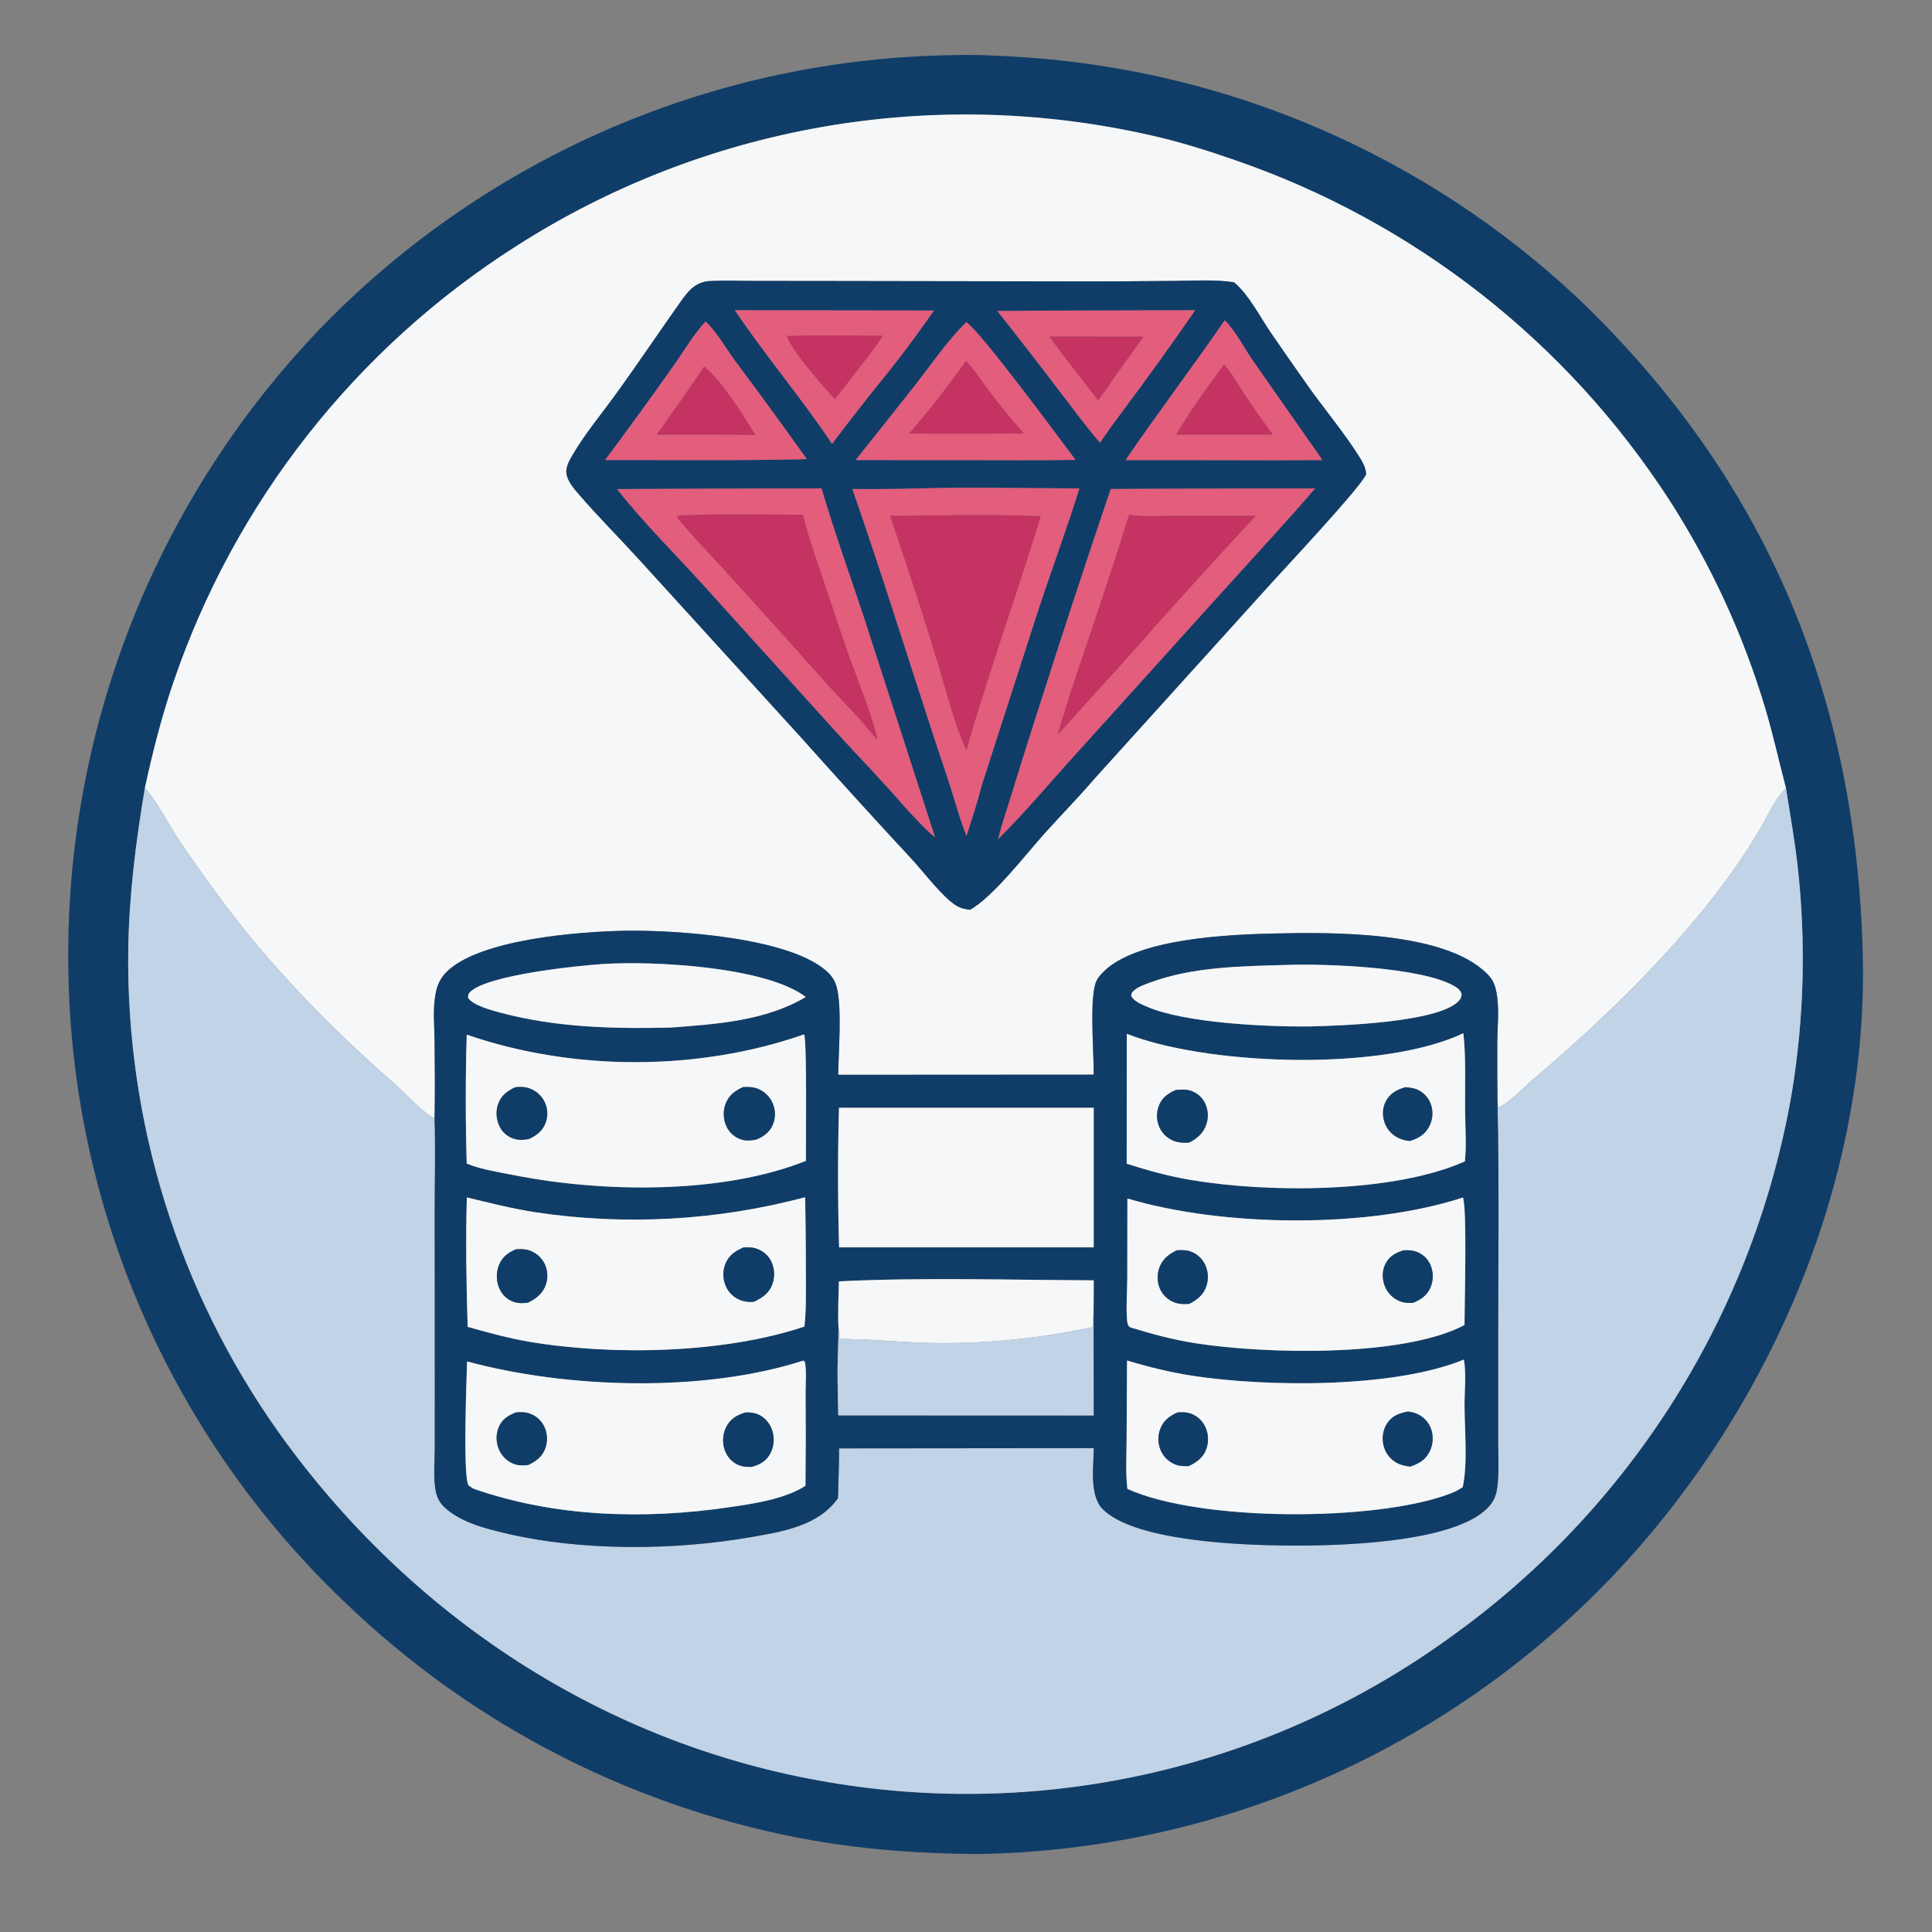 <?xml version="1.0" encoding="utf-8" ?>
<svg xmlns="http://www.w3.org/2000/svg" xmlns:xlink="http://www.w3.org/1999/xlink" width="500" height="500">
	<rect width="100%" height="100%" fill="#808080" stroke="none"/>
	<path fill="#103D68" transform="scale(0.488 0.488)" d="M518.842 983.251C489.496 983.101 460.527 981.107 431.57 976.139Q427.215 975.375 422.875 974.53Q418.536 973.685 414.212 972.76Q409.889 971.834 405.583 970.829Q401.277 969.824 396.991 968.739Q392.705 967.655 388.439 966.491Q384.174 965.327 379.931 964.084Q375.688 962.842 371.468 961.52Q367.249 960.199 363.055 958.8Q358.861 957.401 354.693 955.925Q350.525 954.448 346.386 952.895Q342.246 951.342 338.136 949.712Q334.026 948.082 329.947 946.376Q325.868 944.671 321.821 942.89Q317.775 941.109 313.761 939.253Q309.748 937.398 305.77 935.468Q301.792 933.539 297.85 931.536Q293.909 929.533 290.005 927.457Q286.101 925.382 282.236 923.234Q278.371 921.087 274.547 918.868Q270.723 916.649 266.94 914.36Q263.158 912.071 259.418 909.712Q255.678 907.353 251.983 904.925Q248.288 902.498 244.638 900.002Q240.989 897.506 237.386 894.943Q233.783 892.38 230.229 889.751Q226.674 887.122 223.169 884.427Q219.663 881.732 216.208 878.973Q212.754 876.214 209.35 873.392Q205.947 870.569 202.597 867.684Q199.247 864.799 195.95 861.852Q192.654 858.905 189.413 855.898Q186.172 852.891 182.987 849.824Q178.733 845.779 174.581 841.629Q170.429 837.479 166.381 833.227Q162.333 828.976 158.392 824.625Q154.452 820.273 150.62 815.826Q146.789 811.378 143.069 806.836Q139.35 802.295 135.744 797.662Q132.139 793.03 128.649 788.309Q125.16 783.588 121.789 778.782Q118.418 773.976 115.168 769.087Q111.918 764.199 108.79 759.231Q105.662 754.263 102.659 749.219Q99.656 744.175 96.779 739.058Q93.902 733.941 91.153 728.754Q88.404 723.567 85.785 718.313Q83.166 713.059 80.678 707.742Q78.191 702.425 75.836 697.047Q73.482 691.67 71.261 686.236Q69.041 680.801 66.957 675.313Q64.872 669.826 62.925 664.288Q60.978 658.75 59.169 653.165Q57.359 647.58 55.69 641.952Q54.02 636.324 52.491 630.656Q50.962 624.989 49.574 619.285Q48.186 613.581 46.94 607.844Q45.695 602.107 44.592 596.342Q43.49 590.576 42.531 584.784Q41.572 578.993 40.757 573.179Q39.943 567.365 39.273 561.533Q38.603 555.701 38.078 549.854Q37.554 544.007 37.175 538.149Q36.795 532.291 36.562 526.425Q36.329 520.56 36.241 514.69Q36.141 508.793 36.185 502.896Q36.229 496.998 36.418 491.104Q36.607 485.209 36.941 479.321Q37.275 473.433 37.754 467.555Q38.233 461.677 38.855 455.812Q39.478 449.948 40.245 444.1Q41.012 438.253 41.923 432.426Q42.833 426.599 43.887 420.796Q44.94 414.993 46.136 409.218Q47.331 403.443 48.669 397.699Q50.006 391.955 51.484 386.246Q52.962 380.536 54.58 374.865Q56.198 369.194 57.955 363.564Q59.712 357.934 61.606 352.349Q63.501 346.764 65.532 341.227Q67.564 335.691 69.731 330.206Q71.897 324.72 74.198 319.29Q76.499 313.86 78.933 308.488Q81.367 303.116 83.932 297.806Q86.497 292.495 89.192 287.249Q91.887 282.003 94.71 276.825Q97.533 271.647 100.482 266.54Q103.432 261.433 106.506 256.4Q109.58 251.367 112.777 246.411Q115.974 241.455 119.291 236.579Q122.609 231.703 126.046 226.91Q129.482 222.117 133.035 217.41Q136.589 212.703 140.257 208.085Q143.924 203.467 147.705 198.94Q151.485 194.413 155.376 189.981Q159.266 185.549 163.264 181.213Q167.262 176.878 171.366 172.642Q175.443 168.468 179.62 164.395Q183.798 160.323 188.074 156.354Q192.35 152.384 196.722 148.521Q201.094 144.658 205.559 140.903Q210.025 137.148 214.581 133.504Q219.137 129.86 223.781 126.328Q228.425 122.797 233.154 119.38Q237.884 115.963 242.695 112.663Q247.506 109.364 252.397 106.183Q257.288 103.002 262.256 99.942Q267.223 96.882 272.264 93.944Q277.305 91.007 282.416 88.194Q287.527 85.38 292.706 82.694Q297.885 80.007 303.128 77.447Q308.371 74.888 313.675 72.458Q318.979 70.028 324.341 67.729Q329.703 65.429 335.12 63.262Q340.537 61.095 346.005 59.061Q351.474 57.027 356.99 55.128Q362.507 53.229 368.068 51.465Q373.63 49.702 379.233 48.075Q384.836 46.448 390.477 44.959Q396.118 43.471 401.794 42.12Q407.47 40.77 413.177 39.559Q418.884 38.349 424.619 37.278Q430.355 36.208 436.114 35.278Q441.874 34.348 447.655 33.56Q453.436 32.772 459.234 32.125Q465.033 31.479 470.845 30.975Q476.658 30.471 482.481 30.109Q488.304 29.748 494.134 29.529Q499.964 29.311 505.798 29.235L506.811 29.204C518.745 28.89 530.979 29.607 542.898 30.36Q547.982 30.698 553.058 31.145Q558.134 31.592 563.199 32.148Q568.264 32.703 573.316 33.368Q578.368 34.032 583.404 34.804Q588.441 35.576 593.46 36.456Q598.479 37.336 603.478 38.324Q608.476 39.311 613.453 40.405Q618.429 41.499 623.381 42.7Q628.333 43.901 633.258 45.207Q638.183 46.514 643.079 47.925Q647.975 49.337 652.84 50.853Q657.704 52.37 662.535 53.99Q667.366 55.61 672.161 57.334Q676.957 59.057 681.714 60.883Q686.471 62.709 691.188 64.636Q695.905 66.563 700.579 68.591Q705.254 70.619 709.884 72.747Q714.514 74.874 719.097 77.101Q723.68 79.327 728.215 81.651Q732.749 83.975 737.233 86.396Q741.716 88.817 746.147 91.333Q750.578 93.849 754.954 96.46Q759.33 99.07 763.648 101.774Q767.967 104.478 772.227 107.274Q776.487 110.07 780.686 112.956Q784.885 115.842 789.022 118.818Q793.158 121.794 797.229 124.858Q801.301 127.921 805.306 131.071Q809.311 134.222 813.247 137.457Q817.184 140.692 821.05 144.011Q824.916 147.33 828.71 150.731Q832.505 154.132 836.225 157.614C936.663 253.308 984.714 369.074 987.902 507.308C990.696 628.469 937.196 750.293 854.049 837.102Q849.987 841.333 845.822 845.462Q841.656 849.591 837.391 853.616Q833.125 857.642 828.761 861.56Q824.398 865.479 819.939 869.289Q815.48 873.099 810.928 876.798Q806.376 880.497 801.735 884.083Q797.094 887.668 792.365 891.138Q787.637 894.608 782.824 897.961Q778.011 901.313 773.118 904.546Q768.224 907.778 763.252 910.89Q758.28 914 753.233 916.988Q748.186 919.975 743.066 922.838Q737.947 925.7 732.759 928.435Q727.57 931.17 722.316 933.776Q717.062 936.382 711.745 938.858Q706.428 941.334 701.052 943.678Q695.676 946.022 690.243 948.233Q684.811 950.444 679.326 952.52Q673.84 954.596 668.305 956.536Q662.77 958.476 657.189 960.28Q651.608 962.083 645.985 963.748Q640.361 965.413 634.698 966.939Q629.035 968.464 623.336 969.85Q617.637 971.236 611.905 972.481Q606.174 973.725 600.413 974.829Q594.653 975.932 588.867 976.892Q583.081 977.853 577.273 978.671Q571.466 979.488 565.639 980.163Q559.813 980.837 553.972 981.367Q548.131 981.898 542.279 982.284Q536.426 982.67 530.566 982.912Q524.706 983.154 518.842 983.251ZM947.168 418.065C943.429 403.929 940.351 389.711 936.16 375.675Q933.976 368.379 931.538 361.164Q929.099 353.949 926.409 346.825Q923.719 339.7 920.78 332.674Q917.841 325.648 914.657 318.73Q911.473 311.812 908.048 305.01Q904.623 298.208 900.962 291.53Q897.3 284.852 893.406 278.307Q889.512 271.762 885.391 265.358Q882.865 261.451 880.259 257.597Q877.652 253.743 874.966 249.944Q872.28 246.145 869.516 242.403Q866.751 238.661 863.91 234.977Q861.069 231.292 858.151 227.668Q855.234 224.044 852.242 220.481Q849.251 216.918 846.185 213.418Q843.12 209.917 839.983 206.482Q836.846 203.046 833.638 199.676Q830.43 196.306 827.153 193.004Q823.876 189.701 820.531 186.467Q817.186 183.233 813.775 180.07Q810.364 176.906 806.887 173.814Q803.411 170.721 799.871 167.702Q796.332 164.683 792.73 161.737Q789.128 158.792 785.466 155.922Q781.804 153.052 778.084 150.259Q774.363 147.466 770.585 144.751Q766.807 142.035 762.973 139.399Q759.14 136.762 755.252 134.206Q751.365 131.65 747.425 129.175Q743.486 126.7 739.496 124.307Q735.506 121.915 731.467 119.605Q727.428 117.296 723.342 115.071Q719.256 112.846 715.124 110.707Q710.993 108.567 706.818 106.513Q702.643 104.46 698.426 102.494Q694.21 100.527 689.953 98.649Q685.697 96.77 681.402 94.981Q677.108 93.191 672.777 91.491Q668.446 89.791 664.081 88.181Q659.716 86.572 655.318 85.053C640.099 79.768 624.578 74.861 608.822 71.441Q603.502 70.247 598.153 69.186Q592.805 68.124 587.432 67.194Q582.06 66.265 576.666 65.468Q571.271 64.672 565.859 64.009Q560.447 63.345 555.02 62.816Q549.594 62.287 544.156 61.891Q538.717 61.496 533.271 61.235Q527.825 60.974 522.373 60.847Q516.922 60.721 511.47 60.729Q506.017 60.737 500.566 60.879Q495.116 61.022 489.67 61.299Q484.225 61.576 478.788 61.987Q473.351 62.399 467.925 62.944Q462.5 63.489 457.09 64.169Q451.68 64.848 446.288 65.66Q440.896 66.473 435.526 67.418Q430.156 68.363 424.811 69.441Q419.466 70.518 414.149 71.727Q408.833 72.936 403.547 74.276Q398.262 75.616 393.011 77.086Q387.76 78.556 382.547 80.155Q377.335 81.754 372.163 83.481Q366.991 85.208 361.863 87.062Q356.736 88.917 351.656 90.897Q346.575 92.877 341.545 94.982Q336.516 97.087 331.539 99.316Q326.563 101.544 321.643 103.895Q316.723 106.245 311.863 108.717Q307.002 111.188 302.204 113.779Q297.407 116.369 292.674 119.077Q287.942 121.785 283.277 124.61Q278.613 127.434 274.02 130.372Q270.063 132.887 266.16 135.486Q262.258 138.084 258.411 140.764Q254.564 143.444 250.774 146.205Q246.985 148.966 243.254 151.806Q239.524 154.646 235.854 157.565Q232.185 160.483 228.577 163.478Q224.97 166.473 221.427 169.544Q217.884 172.615 214.407 175.76Q210.929 178.905 207.519 182.122Q204.109 185.34 200.767 188.629Q197.426 191.918 194.155 195.277Q190.883 198.635 187.684 202.062Q184.484 205.49 181.357 208.983Q178.231 212.477 175.179 216.037Q172.127 219.596 169.151 223.219Q166.174 226.841 163.275 230.526Q160.376 234.211 157.556 237.957Q154.735 241.702 151.994 245.506Q149.254 249.31 146.594 253.171Q143.934 257.032 141.356 260.948Q138.778 264.865 136.284 268.835Q133.79 272.805 131.379 276.826Q128.969 280.848 126.645 284.92Q124.32 288.992 122.082 293.112Q119.844 297.232 117.694 301.398Q115.543 305.564 113.481 309.775Q111.419 313.986 109.446 318.239Q107.474 322.492 105.591 326.787Q103.709 331.081 101.918 335.414Q100.126 339.746 98.427 344.116Q96.728 348.486 95.121 352.891Q93.514 357.295 92.001 361.733C85.708 380.177 80.961 398.865 76.831 417.89C72.043 446.311 68.446 474.697 68.016 503.562Q67.959 507.818 67.986 512.074Q68.013 516.33 68.123 520.585Q68.234 524.84 68.428 529.092Q68.622 533.344 68.9 537.591Q69.178 541.838 69.54 546.079Q69.901 550.32 70.346 554.553Q70.791 558.786 71.319 563.009Q71.848 567.233 72.459 571.445Q73.07 575.657 73.765 579.856Q74.459 584.055 75.236 588.24Q76.012 592.425 76.871 596.594Q77.73 600.762 78.671 604.913Q79.612 609.064 80.635 613.196Q81.657 617.327 82.761 621.438Q83.865 625.549 85.049 629.637Q86.234 633.725 87.499 637.789Q88.763 641.853 90.108 645.891Q91.453 649.93 92.876 653.941Q94.3 657.952 95.803 661.934Q97.305 665.916 98.886 669.868Q100.467 673.82 102.125 677.74Q103.783 681.66 105.518 685.546Q107.253 689.433 109.065 693.285Q110.876 697.136 112.763 700.951Q114.649 704.767 116.611 708.544Q118.573 712.321 120.608 716.059Q122.644 719.797 124.753 723.494Q126.861 727.191 129.043 730.846Q131.224 734.501 133.477 738.112Q135.729 741.724 138.053 745.29Q140.376 748.856 142.77 752.375Q145.163 755.895 147.625 759.367C217.398 857.272 320.663 925.279 439.872 945.228Q445.216 946.132 450.581 946.904Q455.946 947.675 461.328 948.313Q466.71 948.951 472.107 949.455Q477.503 949.96 482.911 950.33Q488.318 950.7 493.733 950.937Q499.148 951.173 504.567 951.274Q509.986 951.376 515.406 951.344Q520.825 951.311 526.243 951.144Q531.66 950.977 537.072 950.675Q542.484 950.374 547.886 949.938Q553.288 949.503 558.678 948.934Q564.068 948.364 569.443 947.661Q574.817 946.958 580.172 946.122Q585.527 945.286 590.86 944.318Q596.193 943.349 601.5 942.249Q606.807 941.149 612.085 939.917Q617.363 938.685 622.609 937.323Q627.855 935.96 633.066 934.469Q638.276 932.977 643.448 931.356Q648.62 929.735 653.75 927.987Q658.881 926.238 663.966 924.363Q669.051 922.488 674.088 920.487Q679.125 918.486 684.112 916.361Q689.098 914.236 694.029 911.988Q698.961 909.74 703.836 907.37Q708.71 905 713.524 902.51Q718.339 900.021 723.09 897.412Q727.841 894.804 732.526 892.078Q737.21 889.353 741.826 886.512Q746.442 883.671 750.986 880.716Q755.53 877.762 759.999 874.695Q764.468 871.629 768.86 868.453Q773.316 865.274 777.693 861.988Q782.07 858.701 786.366 855.309Q790.661 851.916 794.872 848.42Q799.084 844.923 803.208 841.325Q807.333 837.727 811.368 834.029Q815.404 830.331 819.348 826.535Q823.292 822.74 827.142 818.849Q830.992 814.958 834.746 810.975Q838.5 806.991 842.155 802.917Q845.811 798.843 849.365 794.681Q852.92 790.519 856.372 786.271Q859.824 782.024 863.172 777.693Q866.519 773.362 869.76 768.951Q873 764.539 876.132 760.05Q879.264 755.561 882.285 750.997Q885.306 746.433 888.215 741.796Q891.124 737.159 893.918 732.453Q896.713 727.746 899.392 722.973Q902.071 718.2 904.632 713.363Q907.194 708.525 909.636 703.627Q912.079 698.729 914.401 693.772Q916.723 688.815 918.923 683.804Q921.124 678.792 923.201 673.728Q925.278 668.664 927.231 663.55Q929.184 658.437 931.011 653.277Q932.839 648.118 934.54 642.915Q936.241 637.713 937.814 632.47Q939.387 627.227 940.832 621.948Q942.277 616.668 943.592 611.355Q944.907 606.042 946.093 600.698Q947.278 595.354 948.332 589.983Q949.386 584.612 950.309 579.217Q951.513 571.846 952.466 564.438Q953.419 557.031 954.12 549.595Q954.821 542.159 955.27 534.704Q955.718 527.249 955.914 519.782Q956.109 512.316 956.051 504.848Q955.993 497.379 955.682 489.917Q955.37 482.455 954.806 475.007Q954.242 467.56 953.425 460.136C951.869 446.026 949.366 432.08 947.168 418.065Z"/>
	<path fill="#F6F7F8" transform="scale(0.488 0.488)" d="M76.831 417.89C80.961 398.865 85.708 380.177 92.001 361.733Q93.514 357.295 95.121 352.891Q96.728 348.486 98.427 344.116Q100.126 339.746 101.918 335.414Q103.709 331.081 105.591 326.787Q107.474 322.492 109.446 318.239Q111.419 313.986 113.481 309.775Q115.543 305.564 117.694 301.398Q119.844 297.232 122.082 293.112Q124.32 288.992 126.645 284.92Q128.969 280.848 131.379 276.826Q133.79 272.805 136.284 268.835Q138.778 264.865 141.356 260.948Q143.934 257.032 146.594 253.171Q149.254 249.31 151.994 245.506Q154.735 241.702 157.556 237.957Q160.376 234.211 163.275 230.526Q166.174 226.841 169.151 223.219Q172.127 219.596 175.179 216.037Q178.231 212.477 181.357 208.983Q184.484 205.49 187.684 202.062Q190.883 198.635 194.155 195.277Q197.426 191.918 200.767 188.629Q204.109 185.34 207.519 182.122Q210.929 178.905 214.407 175.76Q217.884 172.615 221.427 169.544Q224.97 166.473 228.577 163.478Q232.185 160.483 235.854 157.565Q239.524 154.646 243.254 151.806Q246.985 148.966 250.774 146.205Q254.564 143.444 258.411 140.764Q262.258 138.084 266.16 135.486Q270.063 132.887 274.02 130.372Q278.613 127.434 283.277 124.61Q287.942 121.785 292.674 119.077Q297.407 116.369 302.204 113.779Q307.002 111.188 311.863 108.717Q316.723 106.245 321.643 103.895Q326.563 101.544 331.539 99.316Q336.516 97.087 341.545 94.982Q346.575 92.877 351.656 90.897Q356.736 88.916 361.863 87.062Q366.991 85.208 372.163 83.481Q377.335 81.754 382.547 80.155Q387.76 78.556 393.011 77.086Q398.262 75.616 403.547 74.276Q408.833 72.936 414.149 71.727Q419.466 70.518 424.811 69.441Q430.156 68.363 435.526 67.418Q440.896 66.473 446.288 65.66Q451.68 64.848 457.09 64.169Q462.5 63.489 467.925 62.944Q473.351 62.399 478.788 61.987Q484.225 61.576 489.67 61.299Q495.116 61.022 500.566 60.879Q506.017 60.737 511.47 60.729Q516.922 60.721 522.373 60.847Q527.825 60.974 533.271 61.235Q538.717 61.496 544.156 61.891Q549.594 62.287 555.021 62.816Q560.447 63.345 565.859 64.009Q571.271 64.672 576.666 65.468Q582.06 66.265 587.432 67.194Q592.805 68.124 598.153 69.186Q603.502 70.247 608.822 71.441C624.578 74.861 640.099 79.768 655.318 85.053Q659.716 86.572 664.081 88.181Q668.446 89.791 672.777 91.491Q677.108 93.191 681.402 94.981Q685.697 96.77 689.953 98.649Q694.21 100.527 698.426 102.494Q702.643 104.46 706.818 106.513Q710.993 108.567 715.124 110.707Q719.255 112.846 723.341 115.071Q727.428 117.296 731.467 119.605Q735.506 121.915 739.496 124.307Q743.486 126.7 747.426 129.175Q751.365 131.65 755.253 134.206Q759.14 136.762 762.974 139.399Q766.807 142.035 770.585 144.751Q774.363 147.466 778.084 150.259Q781.804 153.052 785.466 155.922Q789.128 158.792 792.73 161.737Q796.332 164.683 799.871 167.702Q803.411 170.721 806.887 173.814Q810.364 176.906 813.775 180.07Q817.186 183.233 820.531 186.467Q823.876 189.701 827.153 193.004Q830.43 196.306 833.638 199.676Q836.846 203.046 839.983 206.482Q843.12 209.917 846.185 213.418Q849.251 216.918 852.242 220.481Q855.234 224.044 858.151 227.668Q861.069 231.292 863.91 234.977Q866.751 238.661 869.516 242.403Q872.28 246.145 874.966 249.944Q877.652 253.743 880.258 257.597Q882.865 261.451 885.391 265.358Q889.512 271.762 893.406 278.307Q897.3 284.852 900.962 291.53Q904.623 298.208 908.048 305.01Q911.473 311.812 914.657 318.73Q917.841 325.648 920.78 332.674Q923.719 339.7 926.409 346.825Q929.099 353.949 931.538 361.164Q933.976 368.379 936.16 375.675C940.351 389.711 943.429 403.929 947.168 418.065C940.864 424.088 937.065 433.608 932.553 441.072Q925.045 453.503 916.533 465.27C887.796 504.65 850.123 540.937 813.054 572.414C808.546 576.243 799.886 585.296 794.878 587.177C794.227 586.232 794.387 586.767 794.378 585.82C794.368 584.866 794.392 585.231 794.149 584.215Q793.972 568.376 794.053 552.537C794.105 543.42 795.424 533.059 793.126 524.159C792.239 520.723 790.795 518.519 788.254 516.042C765.532 493.885 706.876 494.369 676.491 495.041C652.042 495.583 602.8 497.522 585.031 515.536C583.382 517.207 581.738 519.177 580.994 521.439C577.798 531.151 580.133 558.333 580.032 569.93L444.49 570.01C444.674 558.171 446.666 533.592 443.604 523.082C442.825 520.41 441.461 518.102 439.502 516.127C420.607 497.082 357.983 493.19 332.089 493.598C307.709 493.982 254.056 497.992 236.673 515.609C233.576 518.747 231.968 522.272 231.096 526.553C229.396 534.901 230.413 544.012 230.487 552.491C230.605 565.965 230.746 579.509 230.47 592.979C225.859 591.676 213.616 578.556 209.287 574.782C174.628 544.568 140.585 509.534 113.674 472.151C106.765 462.555 99.749 453.028 93.347 443.08C87.937 434.672 83.502 425.391 76.831 417.89ZM375.076 149.143C367.985 150.354 364.79 154.594 360.844 160.167C349.628 176.008 338.82 192.111 327.468 207.865C319.749 218.577 310.272 229.956 303.662 241.266C302.007 244.097 299.851 247.875 300.411 251.243C301.116 255.479 304.433 259.192 307.152 262.342C317.408 274.224 328.612 285.391 339.18 297.011L424.586 390.827Q453.962 423.726 483.95 456.068C490.162 462.824 499.787 475.646 507.037 480.196C509.303 481.618 511.758 482.131 514.373 482.476C526.478 475.93 544.339 452.649 554.022 441.906C562.841 432.121 572.099 422.682 580.67 412.682L673.321 310.225C681.167 301.531 721.813 258.216 724.521 251.467C724.263 247.912 722.679 245.095 720.815 242.142C712.555 229.062 702.231 216.881 693.287 204.201Q683.384 190.201 673.681 176.063C668.079 167.779 662.534 156.854 655.083 150.26C654.874 150.074 654.657 149.897 654.445 149.716C644.141 148.116 633.036 148.932 622.601 148.985C604.173 149.078 585.766 149.347 567.336 149.223L439.024 149.024L399.494 148.985C391.401 148.951 383.155 148.622 375.076 149.143Z"/>
	<path fill="#103D68" transform="scale(0.488 0.488)" d="M514.373 482.476C511.758 482.131 509.303 481.618 507.037 480.196C499.787 475.646 490.162 462.824 483.95 456.068Q453.962 423.726 424.586 390.827L339.18 297.011C328.612 285.391 317.408 274.224 307.152 262.342C304.433 259.192 301.116 255.479 300.411 251.243C299.851 247.875 302.007 244.097 303.662 241.266C310.272 229.956 319.749 218.577 327.468 207.865C338.82 192.111 349.628 176.008 360.844 160.167C364.79 154.594 367.985 150.354 375.076 149.143C383.155 148.622 391.401 148.951 399.494 148.985L439.024 149.024L567.336 149.223C585.766 149.347 604.173 149.078 622.601 148.985C633.036 148.932 644.141 148.116 654.445 149.716C654.657 149.897 654.874 150.074 655.083 150.26C662.534 156.854 668.079 167.779 673.681 176.063Q683.384 190.201 693.287 204.201C702.231 216.881 712.555 229.062 720.815 242.142C722.679 245.095 724.263 247.912 724.521 251.467C721.813 258.216 681.167 301.531 673.321 310.225L580.67 412.682C572.099 422.682 562.841 432.121 554.022 441.906C544.339 452.649 526.478 475.93 514.373 482.476ZM389.793 164.565C406.001 188.8 425.112 211.098 441.252 235.367Q452.939 219.892 465.053 204.75Q480.967 185.336 495.26 164.699L389.793 164.565ZM551.924 164.747Q540.449 164.941 528.972 164.945Q545.738 186.115 562.055 207.632C569.018 216.716 575.874 226.068 583.346 234.736Q588.903 226.576 594.844 218.691Q614.841 192.009 633.78 164.565L551.924 164.747ZM649.557 169.827C632.34 194.794 614.058 218.964 596.919 243.983L649.25 244.008Q675.276 244.147 701.302 243.97L664.926 191.991C659.785 184.64 655.774 176.376 649.557 169.827ZM374.212 170.493C367.748 177.453 362.684 186.342 357.128 194.07Q339.371 219.265 320.928 243.961L375.25 243.992Q401.551 244.073 427.846 243.473Q409.255 217.372 390.074 191.701C385.041 184.876 380.271 176.323 374.212 170.493ZM512.462 170.871C502.661 180.521 494.969 191.832 486.578 202.664Q470.284 223.398 453.783 243.968L512.75 243.991C531.939 243.956 551.164 244.183 570.348 243.869C562.149 233.012 520.207 175.975 512.462 170.871ZM357.387 259.25L327.309 259.392C340.787 276.659 356.755 292.433 371.518 308.631L443.872 388.661C455.95 401.969 468.604 414.799 480.299 428.449C485.292 433.802 490.219 439.37 495.869 444.047L458.635 328.946C450.984 305.696 442.59 282.474 435.657 259.011L357.387 259.25ZM478.311 259.267Q465.188 259.452 452.063 259.382C467.232 302.801 480.792 346.629 495.104 390.325C498.041 399.292 501.165 408.203 504.012 417.198C506.763 425.889 509.189 434.773 512.551 443.251C515.257 434.687 518.287 425.913 520.395 417.183L550.415 324.12C557.616 302.38 565.553 280.882 572.425 259.035C541.123 258.933 509.588 258.234 478.311 259.267ZM607.324 259.25L589.05 259.355Q568.523 320.104 549.053 381.202Q542.432 401.815 536.093 422.517C533.77 430.029 531.231 437.453 529.275 445.075C544.584 429.755 558.464 413.075 573.064 397.087L651.927 309.732C667.165 292.882 682.617 276.241 697.43 259.01L607.324 259.25Z"/>
	<path fill="#E35D7C" transform="scale(0.488 0.488)" d="M441.252 235.367C425.112 211.098 406.001 188.8 389.793 164.565L495.26 164.699Q480.967 185.336 465.053 204.75Q452.939 219.892 441.252 235.367ZM417.344 178.164C419.845 186.358 436.762 205.075 442.765 211.691Q448.204 204.947 453.394 198.01C458.56 191.489 463.721 184.971 468.313 178.025C451.348 178.017 434.299 177.655 417.344 178.164Z"/>
	<path fill="#E35D7C" transform="scale(0.488 0.488)" d="M528.972 164.945Q540.449 164.941 551.924 164.747L633.78 164.565Q614.841 192.008 594.844 218.691Q588.903 226.576 583.346 234.736C575.874 226.068 569.018 216.716 562.055 207.632Q545.738 186.115 528.972 164.945ZM556.521 178.476C564.778 190.009 573.794 201.058 582.387 212.346Q587.624 205.15 592.655 197.809L606.393 178.492L556.521 178.476Z"/>
	<path fill="#E35D7C" transform="scale(0.488 0.488)" d="M596.919 243.983C614.058 218.964 632.34 194.794 649.557 169.827C655.774 176.376 659.785 184.64 664.926 191.991L701.302 243.97Q675.276 244.147 649.25 244.008L596.919 243.983ZM649.173 193.313C640.332 205.106 631.235 217.803 623.751 230.514L650.25 230.508L675.064 230.495C669.656 223.256 664.554 215.891 659.562 208.364C656.307 203.457 653.135 197.62 649.173 193.313Z"/>
	<path fill="#E35D7C" transform="scale(0.488 0.488)" d="M320.928 243.961Q339.371 219.265 357.128 194.07C362.684 186.342 367.748 177.453 374.212 170.493C380.271 176.323 385.041 184.876 390.074 191.701Q409.255 217.372 427.846 243.473Q401.551 244.073 375.25 243.992L320.928 243.961ZM373.424 194.328C365.426 206.636 356.689 218.458 348.313 230.509L376.25 230.508Q388.38 230.522 400.508 230.686C393.932 219.694 383.165 202.337 373.424 194.328Z"/>
	<path fill="#E35D7C" transform="scale(0.488 0.488)" d="M453.783 243.968Q470.284 223.398 486.578 202.664C494.969 191.832 502.661 180.521 512.462 170.871C520.207 175.975 562.149 233.012 570.348 243.869C551.164 244.183 531.939 243.956 512.75 243.991L453.783 243.968ZM512.286 191.37Q498.126 211.409 482.082 229.975L513.75 230.009Q528.343 230.038 542.934 229.842Q533.323 218.915 524.538 207.315C520.569 202.08 516.837 196.087 512.286 191.37Z"/>
	<path fill="#C43361" transform="scale(0.488 0.488)" d="M442.765 211.691C436.762 205.075 419.845 186.358 417.344 178.164C434.299 177.655 451.348 178.017 468.313 178.025C463.721 184.971 458.56 191.489 453.394 198.01Q448.204 204.947 442.765 211.691Z"/>
	<path fill="#C43361" transform="scale(0.488 0.488)" d="M582.387 212.346C573.794 201.058 564.778 190.009 556.521 178.476L606.393 178.492L592.655 197.809Q587.624 205.15 582.387 212.346Z"/>
	<path fill="#C43361" transform="scale(0.488 0.488)" d="M482.082 229.975Q498.126 211.409 512.286 191.37C516.837 196.087 520.569 202.08 524.538 207.315Q533.323 218.915 542.934 229.842Q528.343 230.038 513.75 230.009L482.082 229.975Z"/>
	<path fill="#C43361" transform="scale(0.488 0.488)" d="M623.751 230.514C631.235 217.803 640.332 205.106 649.173 193.313C653.135 197.62 656.307 203.457 659.562 208.364C664.554 215.891 669.656 223.256 675.064 230.495L650.25 230.508L623.751 230.514Z"/>
	<path fill="#C43361" transform="scale(0.488 0.488)" d="M348.313 230.509C356.689 218.458 365.426 206.636 373.424 194.328C383.165 202.337 393.932 219.694 400.508 230.686Q388.38 230.522 376.25 230.508L348.313 230.509Z"/>
	<path fill="#E35D7C" transform="scale(0.488 0.488)" d="M327.309 259.392L357.387 259.25L435.657 259.011C442.59 282.474 450.984 305.696 458.635 328.946L495.869 444.047C490.219 439.37 485.292 433.802 480.299 428.449C468.604 414.799 455.95 401.969 443.872 388.661L371.518 308.631C356.755 292.433 340.787 276.659 327.309 259.392ZM363.4 273.238C361.883 273.292 360.135 273.116 358.811 273.941C366.223 283.504 375.197 292.392 383.34 301.38Q410.703 331.44 437.729 361.801C446.454 371.513 455.596 380.399 463.715 390.692L465.03 392.24C465.555 387.317 451.861 352.663 449.389 345.447L436.056 305.947C432.383 295.006 428.564 284.228 425.864 272.991C405.115 273 384.123 272.369 363.4 273.238Z"/>
	<path fill="#E35D7C" transform="scale(0.488 0.488)" d="M452.063 259.382Q465.188 259.452 478.311 259.267C509.588 258.234 541.123 258.933 572.425 259.035C565.553 280.882 557.616 302.38 550.415 324.12L520.395 417.183C518.287 425.913 515.257 434.687 512.551 443.251C509.189 434.773 506.763 425.889 504.012 417.198C501.165 408.203 498.041 399.292 495.104 390.325C480.792 346.629 467.232 302.801 452.063 259.382ZM504.204 273.263Q488.102 273.529 471.999 273.469Q485.14 311.791 496.974 350.536C501.845 366.234 505.744 383.011 512.547 397.999L514.07 392.33C525.842 352.521 539.765 313.371 552 273.721C536.07 273.268 520.14 272.79 504.204 273.263Z"/>
	<path fill="#E35D7C" transform="scale(0.488 0.488)" d="M589.05 259.355L607.324 259.25L697.43 259.01C682.617 276.241 667.165 292.882 651.927 309.732L573.064 397.087C558.464 413.075 544.584 429.755 529.275 445.075C531.231 437.453 533.77 430.029 536.093 422.517Q542.432 401.815 549.053 381.202Q568.523 320.105 589.05 259.355ZM598.795 272.93Q589.682 302.13 579.876 331.104C573.384 350.482 566.547 369.856 560.986 389.525C572.061 377.552 582.757 365.217 593.887 353.3Q629.386 312.891 665.999 273.489L624.534 273.474C616.19 273.504 607.037 274.293 598.795 272.93Z"/>
	<path fill="#C43361" transform="scale(0.488 0.488)" d="M463.715 390.692C455.596 380.399 446.454 371.513 437.729 361.801Q410.703 331.44 383.34 301.38C375.197 292.392 366.223 283.504 358.811 273.941C360.135 273.116 361.883 273.292 363.4 273.238C384.123 272.369 405.115 273 425.864 272.991C428.564 284.228 432.383 295.006 436.056 305.947L449.389 345.447C451.861 352.663 465.555 387.317 465.03 392.24L463.715 390.692Z"/>
	<path fill="#C43361" transform="scale(0.488 0.488)" d="M471.999 273.469Q488.102 273.529 504.204 273.263C520.14 272.79 536.07 273.268 552 273.721C539.765 313.371 525.842 352.521 514.07 392.33L512.547 397.999C505.744 383.011 501.845 366.234 496.974 350.536Q485.14 311.791 471.999 273.469Z"/>
	<path fill="#C43361" transform="scale(0.488 0.488)" d="M560.986 389.525C566.547 369.856 573.384 350.482 579.876 331.104Q589.682 302.13 598.795 272.93C607.037 274.293 616.19 273.504 624.534 273.474L665.999 273.489Q629.386 312.891 593.887 353.3C582.757 365.217 572.061 377.552 560.986 389.525Z"/>
	<path fill="#C1D3E6" transform="scale(0.488 0.488)" d="M76.831 417.89C83.502 425.391 87.937 434.672 93.347 443.08C99.749 453.028 106.765 462.555 113.674 472.151C140.585 509.534 174.628 544.568 209.287 574.782C213.616 578.556 225.859 591.676 230.47 592.979C230.983 609.168 230.533 625.515 230.541 641.72L230.595 737.186L230.569 768.477C230.513 775.411 229.839 782.924 230.899 789.782C231.805 795.644 234.412 798.78 239.209 802.176C247.35 807.941 257.315 810.54 266.874 812.85C307.778 822.735 357.107 822.33 398.494 815.134C415.062 812.254 434.078 809.194 444.39 794.538C444.658 785.722 444.946 776.933 444.982 768.111L580.084 767.982C579.966 777.432 577.669 793.038 584.68 800.194C601.513 817.376 658.109 819.356 681.411 819.627C707.321 819.928 770.183 818.711 788.837 799.765C792.22 796.329 793.451 793.257 794.05 788.61C795.103 780.432 794.502 771.819 794.495 763.573L794.484 720.446C794.493 675.025 795.145 629.633 794.149 584.215C794.392 585.231 794.368 584.866 794.378 585.82C794.387 586.767 794.227 586.232 794.878 587.177C799.886 585.296 808.546 576.243 813.054 572.414C850.123 540.937 887.796 504.65 916.533 465.27Q925.045 453.503 932.553 441.072C937.065 433.608 940.864 424.088 947.168 418.065C949.366 432.08 951.869 446.026 953.425 460.136Q954.242 467.56 954.806 475.007Q955.37 482.455 955.682 489.917Q955.993 497.379 956.051 504.848Q956.109 512.316 955.914 519.782Q955.718 527.249 955.27 534.704Q954.821 542.159 954.12 549.595Q953.419 557.031 952.466 564.438Q951.513 571.846 950.309 579.217Q949.386 584.612 948.332 589.983Q947.278 595.354 946.093 600.698Q944.907 606.042 943.592 611.355Q942.277 616.668 940.832 621.948Q939.387 627.227 937.814 632.47Q936.241 637.713 934.54 642.915Q932.839 648.118 931.011 653.277Q929.184 658.437 927.231 663.55Q925.278 668.664 923.201 673.728Q921.124 678.792 918.923 683.804Q916.723 688.815 914.401 693.772Q912.079 698.729 909.636 703.627Q907.194 708.525 904.632 713.363Q902.071 718.2 899.392 722.973Q896.713 727.746 893.918 732.453Q891.124 737.159 888.215 741.796Q885.306 746.433 882.285 750.997Q879.264 755.561 876.132 760.05Q873 764.539 869.76 768.951Q866.519 773.362 863.172 777.693Q859.824 782.024 856.372 786.271Q852.92 790.519 849.365 794.681Q845.811 798.843 842.155 802.917Q838.5 806.991 834.746 810.975Q830.992 814.958 827.142 818.849Q823.292 822.74 819.348 826.535Q815.404 830.331 811.368 834.029Q807.333 837.727 803.208 841.325Q799.084 844.923 794.872 848.42Q790.661 851.916 786.366 855.309Q782.07 858.701 777.693 861.988Q773.316 865.274 768.86 868.453Q764.468 871.629 759.999 874.695Q755.53 877.762 750.986 880.716Q746.442 883.671 741.826 886.512Q737.21 889.353 732.526 892.078Q727.841 894.804 723.09 897.412Q718.339 900.021 713.524 902.51Q708.71 905 703.836 907.37Q698.961 909.74 694.029 911.988Q689.098 914.236 684.112 916.361Q679.125 918.486 674.088 920.487Q669.051 922.488 663.966 924.363Q658.881 926.238 653.75 927.987Q648.62 929.735 643.448 931.356Q638.276 932.977 633.066 934.469Q627.855 935.96 622.609 937.323Q617.363 938.685 612.085 939.917Q606.807 941.149 601.5 942.249Q596.193 943.349 590.86 944.318Q585.527 945.286 580.172 946.122Q574.817 946.958 569.443 947.661Q564.068 948.364 558.678 948.934Q553.288 949.503 547.886 949.938Q542.484 950.374 537.072 950.675Q531.66 950.977 526.243 951.144Q520.825 951.311 515.406 951.344Q509.986 951.376 504.567 951.275Q499.148 951.173 493.733 950.937Q488.318 950.7 482.911 950.33Q477.503 949.96 472.107 949.455Q466.71 948.951 461.328 948.313Q455.946 947.675 450.581 946.903Q445.216 946.132 439.872 945.228C320.663 925.279 217.398 857.272 147.625 759.367Q145.163 755.895 142.77 752.376Q140.376 748.856 138.053 745.29Q135.729 741.724 133.477 738.112Q131.224 734.501 129.043 730.846Q126.861 727.191 124.753 723.494Q122.644 719.797 120.608 716.059Q118.573 712.321 116.611 708.544Q114.649 704.767 112.763 700.951Q110.876 697.136 109.065 693.285Q107.253 689.433 105.518 685.546Q103.783 681.66 102.125 677.74Q100.467 673.82 98.886 669.868Q97.305 665.916 95.803 661.934Q94.3 657.952 92.876 653.941Q91.453 649.93 90.108 645.891Q88.763 641.853 87.499 637.789Q86.234 633.725 85.049 629.637Q83.865 625.549 82.761 621.438Q81.657 617.327 80.635 613.196Q79.612 609.064 78.671 604.913Q77.731 600.762 76.871 596.594Q76.012 592.425 75.236 588.24Q74.459 584.055 73.765 579.856Q73.07 575.657 72.459 571.445Q71.848 567.233 71.319 563.009Q70.791 558.786 70.346 554.553Q69.901 550.32 69.54 546.079Q69.178 541.838 68.9 537.591Q68.622 533.344 68.428 529.092Q68.234 524.84 68.123 520.585Q68.013 516.33 67.986 512.074Q67.959 507.818 68.016 503.562C68.446 474.697 72.043 446.311 76.831 417.89Z"/>
	<path fill="#103D68" transform="scale(0.488 0.488)" d="M580.032 569.93C580.133 558.333 577.798 531.151 580.994 521.439C581.738 519.177 583.382 517.207 585.031 515.536C602.8 497.522 652.042 495.583 676.491 495.041C706.876 494.369 765.532 493.885 788.254 516.042C790.795 518.519 792.239 520.723 793.126 524.159C795.424 533.059 794.105 543.42 794.053 552.537Q793.972 568.377 794.149 584.215C795.145 629.633 794.493 675.025 794.484 720.446L794.495 763.573C794.502 771.819 795.103 780.432 794.05 788.61C793.451 793.257 792.22 796.329 788.837 799.765C770.183 818.711 707.321 819.928 681.411 819.627C658.109 819.356 601.513 817.376 584.68 800.194C577.669 793.038 579.966 777.432 580.084 767.982L444.982 768.111C444.946 776.933 444.658 785.722 444.39 794.538C434.078 809.194 415.062 812.254 398.494 815.134C357.107 822.33 307.778 822.735 266.874 812.85C257.315 810.54 247.35 807.941 239.209 802.176C234.412 798.78 231.805 795.644 230.899 789.782C229.839 782.924 230.513 775.411 230.569 768.477L230.595 737.186L230.541 641.72C230.533 625.515 230.983 609.168 230.47 592.979C230.746 579.509 230.605 565.965 230.487 552.491C230.413 544.012 229.396 534.901 231.096 526.553C231.968 522.272 233.576 518.747 236.673 515.609C254.056 497.992 307.709 493.982 332.089 493.598C357.983 493.19 420.607 497.082 439.502 516.127C441.461 518.102 442.825 520.41 443.604 523.082C446.666 533.592 444.674 558.171 444.49 570.01L580.032 569.93ZM579.936 696.915Q580.053 687.951 580.017 678.986C535.065 678.835 489.81 677.341 444.9 679.535C444.687 687.715 444.297 695.949 444.669 704.125C444.698 711.108 444.26 718.107 444.189 725.093C444.103 733.579 444.416 742.109 444.552 750.597L579.991 750.649L579.936 696.915ZM319.652 511.25C306.168 512.127 258.205 517.067 249.292 526.11C248.286 527.131 248.242 527.715 248.23 529.099C250.587 533.134 260.982 535.87 265.422 537.055C295.039 544.961 325.363 545.651 355.803 544.942C380.099 543.093 405.875 541.445 427.325 528.739C406.153 512.536 345.975 509.508 319.652 511.25ZM682.429 511.733C658.46 512.41 632.562 512.642 609.839 521.099C606.883 522.199 602.838 523.574 600.711 525.968C600.032 526.732 600.083 527.039 599.875 527.995C601.062 530.959 605.541 532.693 608.334 533.899C628.542 542.629 671.852 544.556 693.955 544.359C709.972 543.995 762.945 542.376 773.682 530.743C774.661 529.681 774.987 528.729 775.128 527.298C774.5 524.901 772.821 523.859 770.745 522.693C753.278 512.879 702.709 510.986 682.429 511.733ZM426.422 548.57C370.18 568.204 303.832 568.162 247.523 548.701Q246.499 582.89 247.525 617.078C255.403 620.281 264.231 621.557 272.555 623.208C319.207 632.46 382.707 633.503 427.383 615.641C427.363 607.04 427.997 551.192 426.422 548.57ZM597.561 548.25L597.516 617.136C608.836 620.772 620.095 623.857 631.833 625.816C672.704 632.637 738.799 632.875 776.852 615.91C777.801 607.071 777.021 597.446 776.967 588.53C776.894 576.378 777.458 559.746 776.055 547.961C733.739 567.97 644.929 565.123 601.259 549.632Q599.399 548.971 597.561 548.25ZM444.938 587.496Q443.92 624.497 444.999 661.495L580.017 661.509L580.025 587.499L444.938 587.496ZM247.58 635.014C246.926 657.84 247.318 680.849 248.008 703.67C258.845 706.694 269.638 709.707 280.747 711.583C324.784 719.016 383.942 717.825 426.606 703.507C427.603 694.495 427.375 685.263 427.379 676.206Q427.395 655.567 426.992 634.932Q422.637 636.09 418.255 637.137Q413.872 638.184 409.464 639.119Q405.056 640.053 400.626 640.875Q396.196 641.697 391.746 642.405Q387.296 643.114 382.829 643.709Q378.363 644.303 373.883 644.784Q369.402 645.264 364.911 645.63Q360.42 645.996 355.922 646.248Q351.423 646.499 346.919 646.635Q342.415 646.772 337.909 646.793Q333.403 646.814 328.898 646.721Q324.393 646.627 319.892 646.418Q315.391 646.21 310.897 645.886Q306.402 645.563 301.918 645.125Q297.433 644.687 292.961 644.135Q288.489 643.582 284.033 642.916C271.744 640.98 259.65 637.991 247.58 635.014ZM775.821 635.091C725.179 651.613 648.752 650.782 597.886 635.595L597.829 677.722C597.788 684.746 597.188 691.908 597.647 698.908C597.732 700.199 597.786 702.431 598.729 703.349C599.273 703.879 599.026 703.706 599.6 703.994C610.93 707.483 622.225 710.507 633.951 712.347C670.258 718.042 743.63 720.008 776.66 702.727C776.62 693.93 778.137 640.618 775.821 635.091ZM426.038 721.555C373.129 738.637 301.054 736.415 247.713 722.022C247.476 731.451 245.353 782.772 248.491 787.746C249.378 788.379 250.227 788.984 251.178 789.519C294.422 804.631 341.889 805.925 386.925 799.308C398.843 797.556 411.786 795.654 422.726 790.448C424.257 789.719 425.714 788.831 427.156 787.942Q427.431 763.147 427.223 738.351C427.179 733.376 427.909 726.512 426.715 721.78L426.063 722.302L426.63 721.598L426.076 722.032L426.201 721.647L426.038 721.555ZM597.695 721.507L597.472 763.513C597.417 772.126 596.892 781.024 597.883 789.584C636.266 807.076 729.28 806.97 768.431 792.348C771.022 791.38 773.487 790.238 775.739 788.616C778.442 775.886 776.7 758.284 776.679 745.119C776.666 737.174 777.65 728.871 776.359 721.024C739.119 736.298 671.81 735.63 632.423 729.612C620.588 727.804 609.15 724.957 597.695 721.507Z"/>
	<path fill="#F6F7F8" transform="scale(0.488 0.488)" d="M355.803 544.942C325.363 545.651 295.039 544.961 265.422 537.055C260.982 535.87 250.587 533.134 248.23 529.099C248.242 527.715 248.286 527.131 249.292 526.11C258.205 517.067 306.168 512.127 319.652 511.25C345.975 509.508 406.153 512.536 427.325 528.739C405.875 541.445 380.099 543.093 355.803 544.942Z"/>
	<path fill="#F6F7F8" transform="scale(0.488 0.488)" d="M693.955 544.359C671.852 544.556 628.542 542.629 608.334 533.899C605.541 532.693 601.062 530.959 599.875 527.995C600.083 527.039 600.032 526.732 600.711 525.968C602.838 523.574 606.883 522.199 609.839 521.099C632.562 512.642 658.46 512.41 682.429 511.733C702.709 510.986 753.278 512.879 770.745 522.693C772.821 523.859 774.5 524.901 775.128 527.298C774.987 528.729 774.661 529.681 773.682 530.743C762.945 542.376 709.972 543.995 693.955 544.359Z"/>
	<path fill="#F6F7F8" transform="scale(0.488 0.488)" d="M247.523 548.701C303.832 568.162 370.18 568.204 426.422 548.57C427.997 551.192 427.363 607.04 427.383 615.641C382.707 633.503 319.207 632.46 272.555 623.208C264.231 621.557 255.403 620.281 247.525 617.078Q246.499 582.889 247.523 548.701ZM273.247 576.577C268.827 578.737 265.568 581.091 264.002 586.036C262.808 589.809 263.257 594.172 265.091 597.666Q265.389 598.249 265.747 598.797Q266.105 599.345 266.518 599.852Q266.932 600.36 267.396 600.821Q267.86 601.283 268.37 601.693Q268.88 602.104 269.43 602.458Q269.98 602.813 270.564 603.108Q271.148 603.403 271.76 603.636Q272.372 603.868 273.005 604.035C275.601 604.744 277.942 604.512 280.549 604.025C284.634 602.069 287.693 599.793 289.361 595.417Q289.608 594.753 289.788 594.068Q289.967 593.383 290.076 592.683Q290.185 591.984 290.224 591.277Q290.262 590.569 290.229 589.862Q290.195 589.155 290.091 588.454Q289.987 587.754 289.812 587.067Q289.638 586.381 289.395 585.716Q289.152 585.05 288.844 584.413Q288.525 583.758 288.141 583.138Q287.757 582.518 287.312 581.941Q286.866 581.364 286.365 580.835Q285.863 580.306 285.31 579.831Q284.758 579.356 284.159 578.94Q283.561 578.523 282.923 578.17Q282.286 577.817 281.615 577.53Q280.945 577.244 280.249 577.027C277.909 576.278 275.661 576.372 273.247 576.577ZM394.045 576.52C389.743 578.511 386.607 580.764 384.818 585.323C383.297 589.197 383.56 593.791 385.358 597.525Q385.634 598.105 385.966 598.655Q386.298 599.205 386.683 599.72Q387.068 600.234 387.502 600.707Q387.937 601.18 388.416 601.608Q388.896 602.035 389.415 602.413Q389.935 602.791 390.49 603.115Q391.045 603.439 391.629 603.706Q392.213 603.973 392.821 604.181C395.639 605.145 398.038 604.892 400.916 604.391C404.863 602.787 408.164 600.472 409.867 596.417Q410.14 595.749 410.346 595.058Q410.552 594.367 410.689 593.659Q410.826 592.951 410.893 592.233Q410.96 591.515 410.957 590.794Q410.953 590.072 410.878 589.355Q410.803 588.638 410.659 587.931Q410.514 587.224 410.3 586.536Q410.087 585.847 409.807 585.182Q409.528 584.513 409.182 583.876Q408.837 583.239 408.428 582.64Q408.02 582.041 407.553 581.487Q407.086 580.932 406.565 580.428Q406.045 579.924 405.476 579.475Q404.907 579.026 404.295 578.637Q403.683 578.248 403.035 577.923Q402.388 577.598 401.71 577.34C399.181 576.37 396.711 576.423 394.045 576.52Z"/>
	<path fill="#F6F7F8" transform="scale(0.488 0.488)" d="M597.516 617.136L597.561 548.25Q599.399 548.971 601.259 549.632C644.929 565.123 733.739 567.97 776.055 547.961C777.458 559.746 776.894 576.378 776.967 588.53C777.021 597.446 777.801 607.071 776.852 615.91C738.799 632.875 672.704 632.637 631.833 625.816C620.095 623.857 608.836 620.772 597.516 617.136ZM745.294 576.567C740.889 577.92 737.389 579.636 735.071 583.813C733.246 587.101 733.001 591.171 734.095 594.736Q734.31 595.442 734.596 596.123Q734.883 596.803 735.238 597.45Q735.593 598.097 736.013 598.704Q736.433 599.311 736.913 599.872Q737.394 600.432 737.929 600.94Q738.465 601.448 739.05 601.898Q739.635 602.348 740.264 602.735Q740.892 603.123 741.557 603.443Q743.007 604.159 744.572 604.567Q746.137 604.974 747.752 605.056C752.095 603.764 755.525 601.747 757.785 597.669Q758.158 596.997 758.459 596.289Q758.761 595.581 758.987 594.846Q759.213 594.111 759.362 593.357Q759.51 592.602 759.58 591.836Q759.649 591.071 759.639 590.302Q759.628 589.533 759.538 588.769Q759.448 588.005 759.279 587.255Q759.11 586.505 758.864 585.776Q758.652 585.151 758.38 584.55Q758.108 583.949 757.779 583.378Q757.449 582.807 757.064 582.271Q756.68 581.734 756.245 581.239Q755.809 580.743 755.327 580.293Q754.845 579.842 754.321 579.442Q753.797 579.041 753.236 578.694Q752.675 578.346 752.083 578.056C749.994 577.034 747.586 576.755 745.294 576.567ZM623.532 578.065C619.377 579.886 616.249 582.102 614.552 586.486Q614.279 587.209 614.082 587.956Q613.885 588.703 613.767 589.466Q613.649 590.229 613.61 591.001Q613.571 591.773 613.613 592.544Q613.655 593.315 613.776 594.078Q613.897 594.841 614.097 595.587Q614.296 596.334 614.572 597.055Q614.848 597.777 615.197 598.466Q615.523 599.097 615.912 599.691Q616.301 600.286 616.749 600.837Q617.196 601.389 617.698 601.892Q618.199 602.395 618.749 602.845Q619.299 603.294 619.892 603.685Q620.485 604.076 621.115 604.405Q621.745 604.734 622.405 604.996Q623.065 605.259 623.748 605.453C625.997 606.086 628.276 606.059 630.587 605.951C634.975 603.74 638.317 600.836 639.823 596.001Q640.046 595.297 640.199 594.574Q640.351 593.851 640.432 593.116Q640.512 592.382 640.519 591.643Q640.526 590.904 640.46 590.168Q640.394 589.432 640.256 588.707Q640.117 587.981 639.908 587.272Q639.698 586.564 639.42 585.88Q639.141 585.195 638.796 584.542Q638.485 583.976 638.12 583.444Q637.755 582.912 637.338 582.419Q636.922 581.925 636.459 581.475Q635.995 581.026 635.49 580.624Q634.984 580.223 634.442 579.873Q633.899 579.524 633.324 579.23Q632.75 578.936 632.148 578.7Q631.547 578.465 630.926 578.29C628.578 577.637 625.934 577.854 623.532 578.065Z"/>
	<path fill="#103D68" transform="scale(0.488 0.488)" d="M280.549 604.025C277.942 604.512 275.601 604.744 273.005 604.035Q272.372 603.868 271.76 603.636Q271.148 603.403 270.564 603.108Q269.98 602.813 269.43 602.458Q268.88 602.104 268.37 601.693Q267.86 601.283 267.396 600.821Q266.932 600.36 266.518 599.852Q266.105 599.345 265.747 598.797Q265.389 598.249 265.091 597.666C263.257 594.172 262.808 589.809 264.002 586.036C265.568 581.091 268.827 578.737 273.247 576.577C275.661 576.372 277.909 576.278 280.249 577.027Q280.945 577.244 281.615 577.53Q282.286 577.817 282.923 578.17Q283.561 578.523 284.159 578.94Q284.758 579.356 285.31 579.831Q285.863 580.306 286.365 580.835Q286.866 581.364 287.312 581.941Q287.757 582.518 288.141 583.138Q288.525 583.758 288.844 584.413Q289.152 585.05 289.395 585.716Q289.638 586.381 289.812 587.067Q289.987 587.754 290.091 588.454Q290.195 589.155 290.229 589.862Q290.262 590.569 290.224 591.277Q290.185 591.984 290.076 592.683Q289.967 593.383 289.788 594.068Q289.608 594.753 289.361 595.417C287.693 599.793 284.634 602.069 280.549 604.025Z"/>
	<path fill="#103D68" transform="scale(0.488 0.488)" d="M400.916 604.391C398.038 604.892 395.639 605.145 392.821 604.181Q392.213 603.973 391.629 603.706Q391.045 603.439 390.49 603.115Q389.935 602.791 389.415 602.413Q388.896 602.036 388.416 601.608Q387.937 601.18 387.502 600.707Q387.068 600.234 386.683 599.72Q386.298 599.205 385.966 598.655Q385.634 598.105 385.358 597.525C383.56 593.791 383.297 589.197 384.818 585.323C386.607 580.764 389.743 578.511 394.045 576.52C396.711 576.423 399.181 576.37 401.71 577.34Q402.388 577.598 403.035 577.923Q403.683 578.248 404.295 578.637Q404.907 579.026 405.476 579.475Q406.045 579.924 406.565 580.428Q407.086 580.932 407.553 581.487Q408.02 582.041 408.428 582.64Q408.837 583.239 409.182 583.876Q409.528 584.513 409.807 585.182Q410.087 585.847 410.3 586.536Q410.514 587.225 410.659 587.931Q410.803 588.638 410.878 589.355Q410.953 590.072 410.957 590.794Q410.96 591.515 410.893 592.233Q410.826 592.951 410.689 593.659Q410.552 594.367 410.346 595.058Q410.14 595.749 409.867 596.417C408.164 600.472 404.863 602.787 400.916 604.391Z"/>
	<path fill="#103D68" transform="scale(0.488 0.488)" d="M747.752 605.056Q746.137 604.974 744.572 604.567Q743.007 604.159 741.557 603.443Q740.892 603.123 740.264 602.735Q739.635 602.348 739.05 601.898Q738.465 601.448 737.929 600.94Q737.394 600.432 736.913 599.872Q736.433 599.311 736.013 598.704Q735.593 598.097 735.238 597.45Q734.883 596.803 734.596 596.123Q734.31 595.442 734.095 594.736C733.001 591.171 733.246 587.101 735.071 583.813C737.389 579.636 740.889 577.92 745.294 576.567C747.586 576.755 749.994 577.034 752.083 578.056Q752.675 578.346 753.236 578.694Q753.797 579.041 754.321 579.442Q754.845 579.842 755.327 580.293Q755.809 580.743 756.245 581.239Q756.68 581.734 757.064 582.271Q757.449 582.807 757.779 583.378Q758.108 583.949 758.38 584.55Q758.652 585.151 758.864 585.776Q759.11 586.505 759.279 587.255Q759.448 588.005 759.538 588.769Q759.628 589.533 759.639 590.302Q759.649 591.071 759.58 591.836Q759.51 592.602 759.362 593.357Q759.213 594.111 758.987 594.846Q758.761 595.581 758.459 596.289Q758.158 596.997 757.785 597.669C755.525 601.747 752.095 603.764 747.752 605.056Z"/>
	<path fill="#103D68" transform="scale(0.488 0.488)" d="M630.587 605.951C628.276 606.059 625.997 606.086 623.748 605.453Q623.065 605.259 622.405 604.996Q621.745 604.734 621.115 604.405Q620.485 604.076 619.892 603.685Q619.299 603.294 618.749 602.845Q618.199 602.395 617.698 601.892Q617.196 601.389 616.749 600.837Q616.301 600.286 615.912 599.691Q615.523 599.097 615.197 598.466Q614.848 597.777 614.572 597.055Q614.296 596.334 614.097 595.587Q613.897 594.841 613.776 594.078Q613.655 593.315 613.613 592.544Q613.571 591.772 613.61 591.001Q613.649 590.229 613.767 589.466Q613.885 588.703 614.082 587.956Q614.279 587.209 614.552 586.486C616.249 582.102 619.377 579.886 623.532 578.065C625.934 577.854 628.578 577.637 630.926 578.29Q631.547 578.465 632.148 578.7Q632.75 578.936 633.324 579.23Q633.899 579.524 634.442 579.873Q634.985 580.223 635.49 580.624Q635.996 581.026 636.459 581.475Q636.922 581.925 637.338 582.418Q637.755 582.912 638.12 583.444Q638.485 583.976 638.796 584.542Q639.141 585.195 639.42 585.88Q639.698 586.564 639.908 587.272Q640.117 587.981 640.256 588.707Q640.394 589.432 640.46 590.168Q640.526 590.904 640.519 591.643Q640.512 592.382 640.432 593.116Q640.351 593.851 640.199 594.574Q640.046 595.297 639.823 596.001C638.317 600.836 634.975 603.74 630.587 605.951Z"/>
	<path fill="#F6F7F8" transform="scale(0.488 0.488)" d="M444.999 661.495Q443.92 624.496 444.938 587.496L580.025 587.499L580.017 661.509L444.999 661.495Z"/>
	<path fill="#F6F7F8" transform="scale(0.488 0.488)" d="M248.008 703.67C247.318 680.849 246.926 657.84 247.58 635.014C259.65 637.991 271.744 640.98 284.033 642.916Q288.489 643.582 292.961 644.135Q297.433 644.687 301.918 645.125Q306.402 645.563 310.897 645.886Q315.391 646.21 319.892 646.418Q324.393 646.627 328.898 646.721Q333.403 646.814 337.909 646.793Q342.415 646.772 346.919 646.635Q351.423 646.499 355.922 646.248Q360.42 645.996 364.911 645.63Q369.402 645.264 373.883 644.784Q378.363 644.303 382.829 643.709Q387.296 643.114 391.746 642.405Q396.196 641.697 400.626 640.875Q405.056 640.053 409.464 639.119Q413.872 638.184 418.255 637.137Q422.637 636.09 426.992 634.932Q427.395 655.567 427.379 676.206C427.375 685.263 427.603 694.495 426.606 703.507C383.942 717.825 324.784 719.016 280.747 711.583C269.638 709.707 258.845 706.694 248.008 703.67ZM394.31 661.554C389.977 663.468 386.666 665.537 384.746 670.138Q384.447 670.869 384.225 671.627Q384.003 672.386 383.861 673.163Q383.719 673.94 383.658 674.727Q383.597 675.515 383.618 676.305Q383.639 677.095 383.742 677.878Q383.845 678.661 384.028 679.43Q384.211 680.198 384.473 680.943Q384.735 681.689 385.072 682.403C386.763 686 389.726 688.569 393.51 689.772C395.577 690.43 397.599 690.539 399.745 690.382C404.456 688.15 408.027 685.773 409.76 680.53Q409.993 679.813 410.155 679.076Q410.318 678.34 410.409 677.591Q410.5 676.843 410.519 676.089Q410.537 675.335 410.484 674.583Q410.43 673.831 410.304 673.088Q410.178 672.344 409.981 671.616Q409.784 670.888 409.518 670.182Q409.253 669.477 408.92 668.8C407.287 665.551 404.441 663.238 400.996 662.129C398.815 661.426 396.572 661.437 394.31 661.554ZM273.598 662.53C269.37 664.402 266.33 666.57 264.579 671.017C263.02 674.978 263.12 679.648 264.918 683.515C266.415 686.737 269.005 689.221 272.379 690.389C274.936 691.273 277.335 691.159 279.981 690.853C284.452 688.593 287.954 685.958 289.574 680.958C290.759 677.304 290.415 673.098 288.564 669.72Q288.224 669.099 287.823 668.515Q287.423 667.931 286.965 667.391Q286.508 666.85 285.999 666.358Q285.489 665.866 284.933 665.428Q284.377 664.99 283.779 664.61Q283.182 664.23 282.549 663.912Q281.916 663.594 281.255 663.342Q280.593 663.089 279.91 662.904C277.861 662.338 275.7 662.441 273.598 662.53Z"/>
	<path fill="#F6F7F8" transform="scale(0.488 0.488)" d="M597.886 635.595C648.752 650.782 725.179 651.613 775.821 635.091C778.137 640.618 776.62 693.93 776.66 702.727C743.63 720.008 670.258 718.042 633.951 712.347C622.225 710.507 610.93 707.483 599.6 703.994C599.026 703.706 599.273 703.879 598.729 703.349C597.786 702.431 597.732 700.199 597.647 698.908C597.188 691.908 597.788 684.746 597.829 677.722L597.886 635.595ZM624.05 663.073C619.582 665.284 616.158 667.985 614.613 672.963C613.48 676.615 613.764 680.872 615.557 684.271Q615.884 684.892 616.273 685.477Q616.662 686.062 617.109 686.603Q617.555 687.145 618.055 687.638Q618.555 688.131 619.103 688.57Q619.651 689.01 620.241 689.391Q620.831 689.771 621.456 690.09Q622.082 690.408 622.737 690.661Q623.392 690.914 624.07 691.098C626.173 691.679 628.418 691.563 630.576 691.494C634.978 689.293 638.313 686.683 639.863 681.772Q640.084 681.065 640.235 680.34Q640.387 679.615 640.468 678.879Q640.549 678.143 640.558 677.403Q640.568 676.662 640.505 675.925Q640.443 675.187 640.31 674.458Q640.177 673.73 639.974 673.018Q639.771 672.305 639.501 671.616Q639.23 670.927 638.894 670.267Q638.586 669.672 638.22 669.109Q637.855 668.547 637.437 668.023Q637.018 667.5 636.55 667.02Q636.082 666.54 635.569 666.108Q635.056 665.676 634.503 665.297Q633.95 664.918 633.363 664.595Q632.775 664.272 632.159 664.008Q631.542 663.744 630.903 663.542C628.707 662.854 626.322 662.93 624.05 663.073ZM744.249 663.087C739.936 664.472 736.665 666.285 734.621 670.528C732.875 674.153 732.955 678.571 734.49 682.253Q734.764 682.923 735.104 683.561Q735.445 684.2 735.849 684.801Q736.252 685.401 736.715 685.958Q737.178 686.514 737.695 687.021Q738.211 687.527 738.777 687.979Q739.343 688.43 739.952 688.822Q740.56 689.213 741.205 689.541Q741.851 689.869 742.526 690.129C744.836 691.018 747.001 691.048 749.438 690.897C753.742 689.056 756.844 687.061 758.72 682.507C760.223 678.856 760.175 674.485 758.61 670.863Q758.361 670.276 758.055 669.717Q757.748 669.158 757.388 668.632Q757.028 668.106 756.618 667.618Q756.207 667.131 755.75 666.686Q755.294 666.241 754.795 665.844Q754.297 665.447 753.761 665.101Q753.226 664.755 752.658 664.464Q752.091 664.173 751.498 663.94C749.161 663.017 746.726 662.92 744.249 663.087Z"/>
	<path fill="#103D68" transform="scale(0.488 0.488)" d="M399.745 690.382C397.599 690.539 395.577 690.43 393.51 689.772C389.726 688.569 386.763 686 385.072 682.403Q384.735 681.689 384.473 680.943Q384.211 680.198 384.028 679.43Q383.845 678.661 383.742 677.878Q383.639 677.095 383.618 676.305Q383.597 675.515 383.658 674.728Q383.719 673.94 383.861 673.163Q384.003 672.386 384.225 671.627Q384.447 670.869 384.746 670.138C386.666 665.537 389.977 663.468 394.31 661.554C396.572 661.437 398.815 661.426 400.996 662.129C404.441 663.238 407.287 665.551 408.92 668.8Q409.253 669.477 409.518 670.182Q409.784 670.888 409.981 671.616Q410.178 672.344 410.304 673.087Q410.43 673.831 410.484 674.583Q410.537 675.335 410.519 676.089Q410.5 676.843 410.409 677.591Q410.318 678.34 410.155 679.076Q409.993 679.813 409.76 680.53C408.027 685.773 404.456 688.15 399.745 690.382Z"/>
	<path fill="#103D68" transform="scale(0.488 0.488)" d="M279.981 690.853C277.335 691.159 274.936 691.273 272.379 690.389C269.005 689.221 266.415 686.737 264.918 683.515C263.12 679.648 263.02 674.978 264.579 671.017C266.33 666.57 269.37 664.402 273.598 662.53C275.7 662.441 277.861 662.338 279.91 662.904Q280.593 663.089 281.255 663.342Q281.916 663.594 282.549 663.912Q283.182 664.23 283.779 664.61Q284.377 664.99 284.933 665.428Q285.489 665.866 285.999 666.358Q286.508 666.85 286.965 667.391Q287.423 667.931 287.823 668.515Q288.224 669.099 288.564 669.72C290.415 673.098 290.759 677.304 289.574 680.958C287.954 685.958 284.452 688.593 279.981 690.853Z"/>
	<path fill="#103D68" transform="scale(0.488 0.488)" d="M630.576 691.494C628.418 691.563 626.173 691.679 624.07 691.098Q623.392 690.914 622.737 690.661Q622.082 690.408 621.456 690.09Q620.831 689.771 620.241 689.391Q619.651 689.01 619.103 688.57Q618.555 688.131 618.055 687.638Q617.555 687.145 617.109 686.603Q616.662 686.062 616.273 685.477Q615.884 684.892 615.557 684.271C613.764 680.872 613.48 676.615 614.613 672.963C616.158 667.985 619.582 665.284 624.05 663.073C626.322 662.93 628.707 662.854 630.903 663.542Q631.542 663.744 632.159 664.008Q632.775 664.272 633.363 664.595Q633.95 664.918 634.503 665.297Q635.056 665.676 635.569 666.108Q636.082 666.54 636.55 667.02Q637.018 667.5 637.437 668.023Q637.855 668.547 638.22 669.109Q638.586 669.672 638.894 670.267Q639.23 670.927 639.501 671.616Q639.771 672.305 639.974 673.018Q640.177 673.73 640.31 674.458Q640.443 675.187 640.505 675.925Q640.568 676.662 640.558 677.403Q640.549 678.143 640.468 678.879Q640.387 679.615 640.235 680.34Q640.084 681.065 639.863 681.772C638.313 686.683 634.978 689.293 630.576 691.494Z"/>
	<path fill="#103D68" transform="scale(0.488 0.488)" d="M749.438 690.897C747.001 691.048 744.836 691.018 742.526 690.129Q741.851 689.869 741.205 689.541Q740.56 689.213 739.952 688.822Q739.343 688.43 738.777 687.979Q738.211 687.527 737.695 687.021Q737.178 686.514 736.715 685.958Q736.252 685.401 735.849 684.801Q735.445 684.2 735.104 683.561Q734.764 682.923 734.49 682.253C732.955 678.571 732.875 674.153 734.621 670.528C736.665 666.285 739.936 664.472 744.249 663.087C746.726 662.92 749.161 663.017 751.498 663.94Q752.091 664.173 752.658 664.464Q753.226 664.755 753.761 665.101Q754.297 665.447 754.795 665.844Q755.294 666.241 755.75 666.686Q756.207 667.131 756.618 667.618Q757.028 668.106 757.388 668.632Q757.748 669.158 758.055 669.717Q758.361 670.276 758.61 670.863C760.175 674.485 760.223 678.856 758.72 682.507C756.844 687.061 753.742 689.056 749.438 690.897Z"/>
	<path fill="#F6F7F8" transform="scale(0.488 0.488)" d="M579.936 696.915C579.52 699.267 579.423 701.42 579.435 703.796Q568.898 706.078 558.247 707.749Q547.597 709.42 536.867 710.476Q526.138 711.531 515.366 711.968Q504.593 712.404 493.814 712.219C477.607 711.868 461.356 710.068 445.15 710.098C445.178 708.321 445.576 705.676 444.669 704.125C444.297 695.949 444.687 687.715 444.9 679.535C489.81 677.341 535.065 678.835 580.017 678.986Q580.053 687.951 579.936 696.915Z"/>
	<path fill="#C1D3E6" transform="scale(0.488 0.488)" d="M579.435 703.796C579.423 701.42 579.52 699.267 579.936 696.915L579.991 750.649L444.552 750.597C444.416 742.109 444.103 733.579 444.189 725.093C444.26 718.107 444.698 711.108 444.669 704.125C445.576 705.676 445.178 708.321 445.15 710.098C461.356 710.068 477.607 711.868 493.814 712.219Q504.593 712.404 515.366 711.968Q526.138 711.531 536.867 710.476Q547.597 709.42 558.247 707.749Q568.898 706.078 579.435 703.796Z"/>
	<path fill="#F6F7F8" transform="scale(0.488 0.488)" d="M247.713 722.022C301.054 736.415 373.129 738.637 426.038 721.555L426.201 721.647L426.076 722.032L426.63 721.598L426.063 722.302L426.715 721.78C427.909 726.512 427.179 733.376 427.223 738.351Q427.431 763.147 427.156 787.942C425.714 788.831 424.257 789.719 422.726 790.448C411.786 795.654 398.843 797.556 386.925 799.308C341.889 805.925 294.422 804.631 251.178 789.519C250.227 788.984 249.378 788.379 248.491 787.746C245.353 782.772 247.476 731.451 247.713 722.022ZM273.624 749.049C269.451 750.693 266.225 752.687 264.434 757.002C262.828 760.869 263.073 765.352 264.823 769.128Q265.126 769.789 265.497 770.415Q265.867 771.041 266.301 771.625Q266.735 772.209 267.227 772.745Q267.719 773.28 268.265 773.762Q268.811 774.243 269.403 774.664Q269.996 775.086 270.63 775.444Q271.263 775.801 271.931 776.09Q272.598 776.38 273.292 776.598C275.515 777.292 277.727 777.131 280.015 776.955C284.196 774.989 287.391 772.734 289.111 768.274Q289.372 767.579 289.563 766.861Q289.755 766.144 289.875 765.411Q289.994 764.678 290.041 763.937Q290.088 763.196 290.062 762.454Q290.036 761.712 289.937 760.976Q289.838 760.24 289.667 759.518Q289.495 758.795 289.254 758.093Q289.012 757.391 288.703 756.716Q288.425 756.113 288.089 755.54Q287.754 754.967 287.363 754.431Q286.972 753.894 286.53 753.398Q286.089 752.903 285.6 752.453Q285.112 752.003 284.581 751.604Q284.051 751.205 283.483 750.86Q282.916 750.515 282.318 750.227Q281.719 749.94 281.095 749.713C278.672 748.811 276.162 748.863 273.624 749.049ZM395.321 749.069C390.831 750.505 387.516 752.262 385.204 756.627C383.225 760.364 382.954 765.027 384.356 769.004C385.557 772.408 387.964 775.224 391.256 776.758C393.696 777.895 396.059 778.013 398.707 777.917C403.196 776.599 406.422 774.869 408.649 770.536C410.603 766.735 410.793 762.119 409.346 758.117C408.05 754.536 405.404 751.488 401.851 750.019C399.719 749.138 397.596 749.018 395.321 749.069Z"/>
	<path fill="#F6F7F8" transform="scale(0.488 0.488)" d="M597.883 789.584C596.892 781.024 597.417 772.126 597.472 763.513L597.695 721.507C609.15 724.957 620.588 727.804 632.423 729.612C671.81 735.63 739.119 736.298 776.359 721.024C777.65 728.871 776.666 737.174 776.679 745.119C776.7 758.284 778.442 775.886 775.739 788.616C773.487 790.238 771.022 791.38 768.431 792.348C729.28 806.97 636.266 807.076 597.883 789.584ZM746.66 748.584C741.979 749.482 738.209 750.833 735.51 755.045C733.371 758.382 732.829 762.685 733.723 766.512Q733.885 767.213 734.118 767.894Q734.35 768.576 734.65 769.23Q734.95 769.884 735.315 770.505Q735.679 771.125 736.104 771.706Q736.53 772.287 737.011 772.822Q737.493 773.356 738.026 773.84Q738.56 774.323 739.139 774.75Q739.718 775.177 740.338 775.544C742.709 776.93 745.183 777.416 747.866 777.772C752.476 776.163 755.881 774.334 758.178 769.74Q758.535 769.018 758.815 768.263Q759.096 767.508 759.296 766.728Q759.496 765.948 759.615 765.152Q759.733 764.355 759.768 763.551Q759.802 762.746 759.753 761.942Q759.704 761.138 759.572 760.344Q759.44 759.55 759.226 758.773Q759.012 757.997 758.718 757.247C757.278 753.603 754.286 750.847 750.634 749.475C749.364 748.998 747.995 748.794 746.66 748.584ZM624.498 749.045C620.302 750.908 617.064 753.297 615.346 757.717Q615.077 758.412 614.878 759.129Q614.679 759.847 614.551 760.581Q614.423 761.315 614.368 762.058Q614.313 762.801 614.332 763.545Q614.35 764.29 614.442 765.029Q614.534 765.768 614.698 766.495Q614.862 767.222 615.096 767.929Q615.331 768.636 615.634 769.316Q615.926 769.973 616.285 770.597Q616.643 771.221 617.063 771.804Q617.484 772.388 617.962 772.925Q618.44 773.463 618.97 773.948Q619.501 774.434 620.079 774.863Q620.656 775.291 621.275 775.658Q621.894 776.026 622.547 776.327Q623.2 776.629 623.88 776.862C625.996 777.58 628.25 777.569 630.457 777.494C634.904 775.318 638.392 772.749 639.956 767.796Q640.187 767.039 640.34 766.262Q640.493 765.485 640.566 764.697Q640.639 763.908 640.631 763.116Q640.624 762.325 640.535 761.538Q640.446 760.751 640.278 759.977Q640.11 759.204 639.863 758.451Q639.617 757.699 639.295 756.975Q638.973 756.252 638.579 755.565C636.82 752.564 633.839 750.224 630.453 749.354C628.542 748.862 626.453 748.95 624.498 749.045Z"/>
	<path fill="#103D68" transform="scale(0.488 0.488)" d="M747.866 777.772C745.183 777.416 742.709 776.93 740.338 775.544Q739.718 775.177 739.139 774.75Q738.56 774.323 738.026 773.84Q737.493 773.356 737.011 772.822Q736.53 772.287 736.104 771.706Q735.679 771.125 735.315 770.505Q734.95 769.884 734.65 769.23Q734.35 768.576 734.118 767.894Q733.885 767.213 733.723 766.512C732.829 762.685 733.371 758.382 735.51 755.045C738.209 750.833 741.979 749.482 746.66 748.584C747.995 748.794 749.364 748.998 750.634 749.475C754.286 750.847 757.278 753.603 758.718 757.247Q759.012 757.997 759.226 758.773Q759.44 759.55 759.572 760.344Q759.704 761.138 759.753 761.942Q759.802 762.746 759.768 763.551Q759.733 764.355 759.615 765.152Q759.496 765.948 759.296 766.728Q759.096 767.508 758.815 768.263Q758.535 769.018 758.178 769.74C755.881 774.334 752.476 776.163 747.866 777.772Z"/>
	<path fill="#103D68" transform="scale(0.488 0.488)" d="M280.015 776.955C277.727 777.131 275.515 777.292 273.292 776.598Q272.598 776.38 271.931 776.09Q271.263 775.801 270.63 775.444Q269.996 775.086 269.403 774.664Q268.81 774.243 268.265 773.762Q267.719 773.28 267.227 772.745Q266.735 772.209 266.301 771.625Q265.867 771.041 265.497 770.415Q265.126 769.789 264.823 769.128C263.073 765.352 262.828 760.869 264.434 757.002C266.225 752.687 269.451 750.693 273.624 749.049C276.162 748.863 278.672 748.811 281.095 749.713Q281.719 749.94 282.318 750.227Q282.916 750.515 283.483 750.86Q284.051 751.205 284.581 751.604Q285.112 752.003 285.6 752.453Q286.089 752.903 286.53 753.398Q286.972 753.894 287.363 754.431Q287.754 754.968 288.089 755.54Q288.425 756.113 288.703 756.716Q289.012 757.391 289.254 758.093Q289.495 758.795 289.667 759.518Q289.838 760.24 289.937 760.976Q290.036 761.712 290.062 762.454Q290.088 763.196 290.041 763.937Q289.994 764.678 289.875 765.411Q289.755 766.144 289.563 766.861Q289.372 767.579 289.111 768.274C287.391 772.734 284.196 774.989 280.015 776.955Z"/>
	<path fill="#103D68" transform="scale(0.488 0.488)" d="M398.707 777.917C396.059 778.013 393.696 777.895 391.256 776.758C387.964 775.224 385.557 772.408 384.356 769.004C382.954 765.027 383.225 760.364 385.204 756.627C387.516 752.262 390.831 750.505 395.321 749.069C397.596 749.018 399.719 749.138 401.851 750.019C405.404 751.488 408.05 754.536 409.346 758.117C410.793 762.119 410.603 766.735 408.649 770.536C406.422 774.869 403.196 776.599 398.707 777.917Z"/>
	<path fill="#103D68" transform="scale(0.488 0.488)" d="M630.457 777.494C628.25 777.569 625.996 777.58 623.88 776.862Q623.2 776.629 622.547 776.327Q621.894 776.026 621.275 775.658Q620.656 775.291 620.079 774.863Q619.501 774.434 618.97 773.948Q618.44 773.463 617.962 772.925Q617.484 772.388 617.063 771.804Q616.643 771.221 616.285 770.597Q615.926 769.973 615.634 769.316Q615.331 768.636 615.096 767.929Q614.862 767.222 614.698 766.495Q614.534 765.768 614.442 765.029Q614.35 764.29 614.332 763.545Q614.313 762.801 614.368 762.058Q614.423 761.315 614.551 760.581Q614.679 759.847 614.878 759.129Q615.077 758.412 615.346 757.717C617.064 753.297 620.302 750.908 624.498 749.045C626.453 748.95 628.542 748.862 630.453 749.354C633.839 750.224 636.82 752.564 638.579 755.565Q638.973 756.252 639.295 756.975Q639.617 757.699 639.863 758.451Q640.11 759.204 640.278 759.977Q640.446 760.751 640.535 761.538Q640.624 762.325 640.631 763.116Q640.639 763.908 640.566 764.697Q640.493 765.485 640.34 766.262Q640.187 767.039 639.956 767.796C638.392 772.749 634.904 775.318 630.457 777.494Z"/>
</svg>
